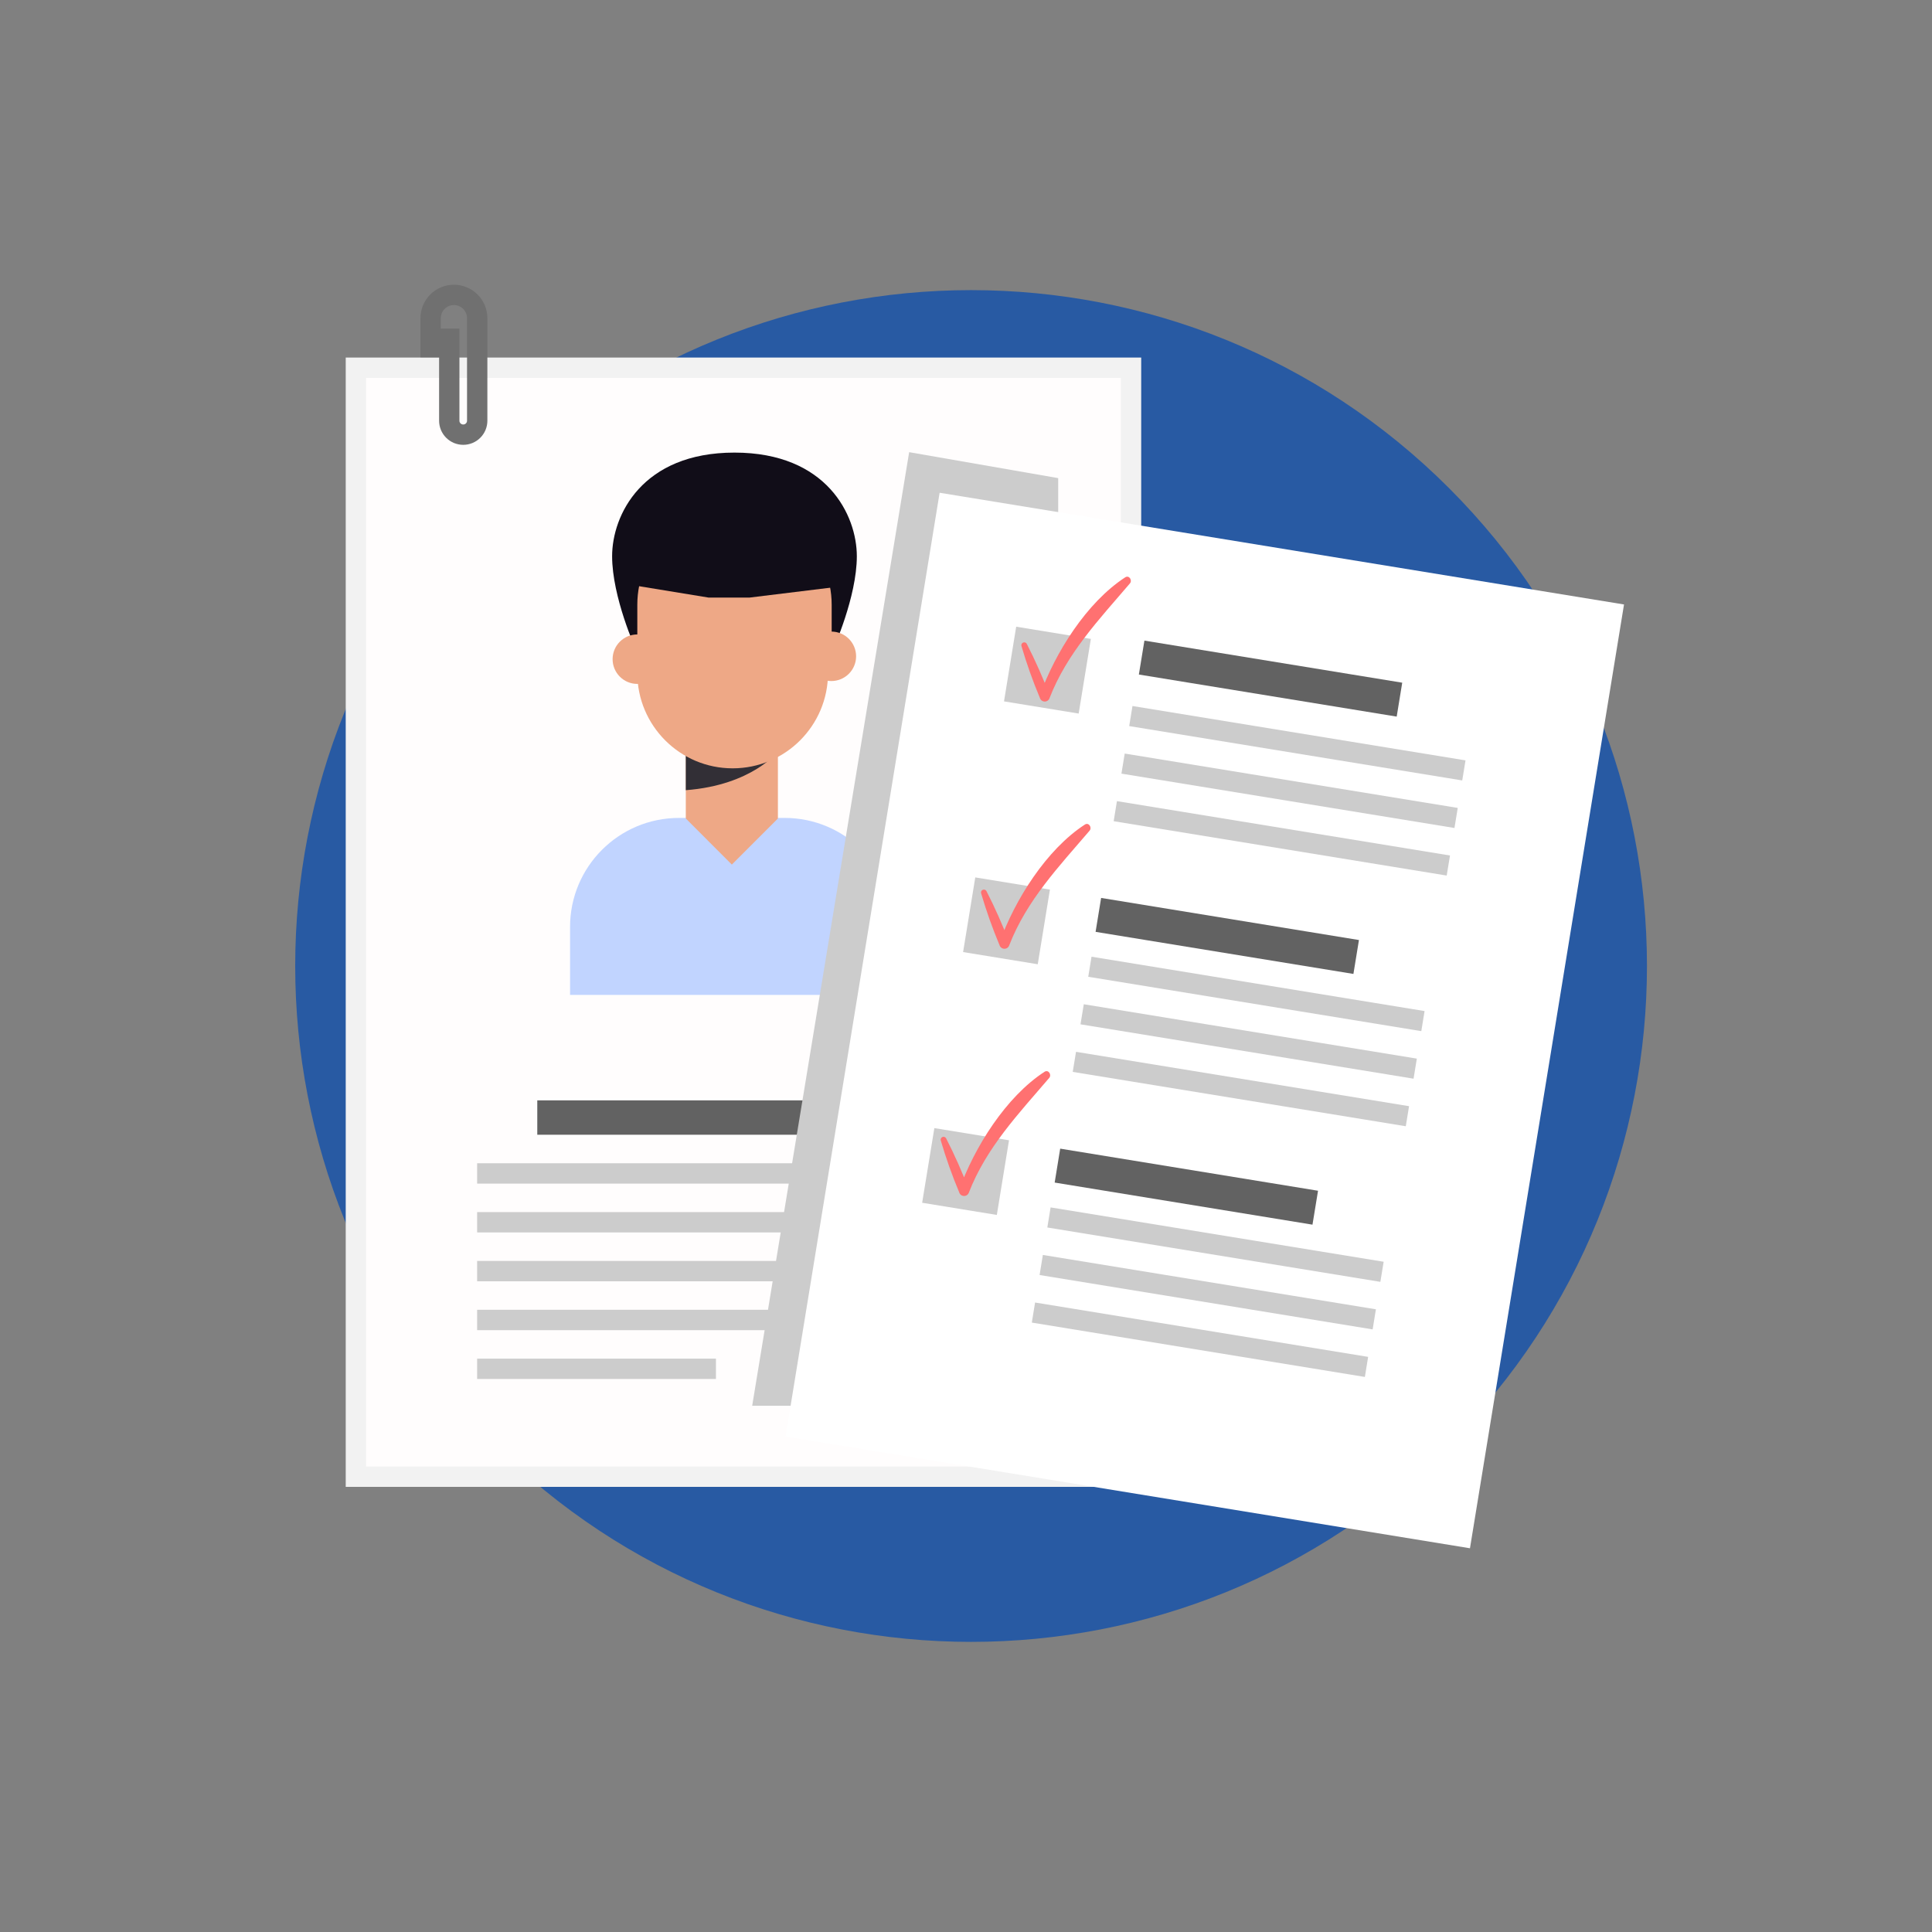 <svg width="95" height="95" viewBox="0 0 95 95" fill="none" xmlns="http://www.w3.org/2000/svg">
<rect x="0" y="0" width="95" height="95" fill="#808080" stroke="none"/>
<path d="M71.25 71C84.229 58.021 84.229 36.979 71.25 24C58.271 11.021 37.229 11.021 24.25 24C11.271 36.979 11.271 58.021 24.25 71C37.229 83.979 58.271 83.979 71.25 71Z" fill="#285AA3"/>
<path d="M17.5 72.612V18.081H55.615V72.612H17.5Z" fill="#FFFDFD" stroke="#F2F2F2"/>
<path d="M28.031 48.922H43.94V45.578C43.94 42.619 41.542 40.219 38.584 40.219H33.386C30.429 40.219 28.031 42.619 28.031 45.578V48.922Z" fill="#C1D4FF"/>
<path d="M35.986 42.513C36.871 41.627 37.366 41.132 38.251 40.247V33.291H33.722V40.247C34.605 41.132 35.102 41.627 35.986 42.513Z" fill="#EEA886"/>
<path d="M36.115 22.255C31.57 22.255 30.099 25.338 30.099 27.351C30.099 29.362 31.264 31.926 31.264 31.926H36.115H40.966C40.966 31.926 42.132 29.362 42.132 27.351C42.132 25.338 40.661 22.255 36.115 22.255Z" fill="#110D18"/>
<path d="M33.722 36.949V38.855C36.992 38.605 38.251 36.949 38.251 36.949H33.722Z" fill="#322F36"/>
<path d="M31.338 33.092C31.338 35.682 33.436 37.78 36.026 37.78C38.616 37.78 40.715 35.682 40.715 33.092C40.715 30.503 38.616 28.404 36.026 28.404C33.436 28.404 31.338 30.503 31.338 33.092Z" fill="#EEA886"/>
<path d="M37.951 34.516H33.683C32.394 34.516 31.338 33.46 31.338 32.169V29.737C31.338 27.108 33.488 24.959 36.116 24.959C38.745 24.959 40.895 27.108 40.895 29.737V31.571C40.895 33.19 39.57 34.516 37.951 34.516Z" fill="#EEA886"/>
<path d="M30.123 32.413C30.123 33.084 30.666 33.629 31.337 33.629C32.011 33.629 32.554 33.084 32.554 32.413C32.554 31.742 32.011 31.197 31.337 31.197C30.666 31.197 30.123 31.742 30.123 32.413Z" fill="#EEA886"/>
<path d="M39.664 32.272C39.664 32.943 40.208 33.488 40.879 33.488C41.551 33.488 42.096 32.943 42.096 32.272C42.096 31.601 41.551 31.056 40.879 31.056C40.208 31.056 39.664 31.601 39.664 32.272Z" fill="#EEA886"/>
<path d="M36.012 23.023C29.637 23.023 30.253 28.633 30.253 28.633L34.836 29.383H36.863L41.773 28.782C41.773 28.782 42.389 23.023 36.012 23.023Z" fill="#110D18"/>
<path d="M21.174 17.568V15.646C21.174 15.342 21.295 15.05 21.51 14.835C21.725 14.621 22.016 14.5 22.32 14.5V14.5C22.47 14.5 22.619 14.53 22.758 14.587C22.897 14.645 23.023 14.729 23.13 14.835C23.236 14.942 23.321 15.068 23.378 15.207C23.436 15.346 23.465 15.495 23.465 15.646V20.686C23.465 20.776 23.448 20.866 23.413 20.949C23.379 21.032 23.328 21.108 23.264 21.172C23.2 21.236 23.125 21.286 23.041 21.321C22.958 21.355 22.868 21.373 22.778 21.373C22.688 21.373 22.599 21.355 22.515 21.321C22.432 21.286 22.356 21.236 22.292 21.172C22.228 21.108 22.178 21.032 22.143 20.949C22.108 20.866 22.091 20.776 22.091 20.686V16.161" stroke="#707070" stroke-miterlimit="10"/>
<path d="M46.695 54.107H26.419V55.797H46.695V54.107Z" fill="#626262"/>
<path d="M49.654 57.199H23.462V58.2H49.654V57.199Z" fill="#CCCCCC"/>
<path d="M49.654 59.601H23.462V60.601H49.654V59.601Z" fill="#CCCCCC"/>
<path d="M49.654 62.003H23.462V63.003H49.654V62.003Z" fill="#CCCCCC"/>
<path d="M49.654 64.405H23.462V65.406H49.654V64.405Z" fill="#CCCCCC"/>
<path d="M35.204 66.807H23.462V67.807H35.204V66.807Z" fill="#CCCCCC"/>
<g style="mix-blend-mode:multiply">
<path d="M52.033 69.125V23.51L44.705 22.234L36.986 69.125H52.033Z" fill="#CCCCCC"/>
</g>
<path d="M79.856 29.723L46.203 24.23L38.628 70.638L72.281 76.131L79.856 29.723Z" fill="white"/>
<path d="M68.95 33.569L56.273 31.5L56 33.168L68.678 35.237L68.95 33.569Z" fill="#626262"/>
<path d="M72.062 37.389L55.686 34.716L55.525 35.703L71.901 38.376L72.062 37.389Z" fill="#CCCCCC"/>
<path d="M71.68 39.727L55.304 37.054L55.143 38.041L71.519 40.714L71.68 39.727Z" fill="#CCCCCC"/>
<path d="M71.299 42.066L54.922 39.393L54.761 40.38L71.137 43.053L71.299 42.066Z" fill="#CCCCCC"/>
<path d="M53.64 31.416L49.968 30.816L49.369 34.488L53.04 35.087L53.64 31.416Z" fill="#CCCCCC"/>
<path d="M66.822 46.223L54.144 44.153L53.872 45.821L66.55 47.89L66.822 46.223Z" fill="#626262"/>
<path d="M70.049 49.716L53.672 47.043L53.511 48.03L69.888 50.703L70.049 49.716Z" fill="#CCCCCC"/>
<path d="M69.668 52.054L53.292 49.381L53.13 50.368L69.507 53.041L69.668 52.054Z" fill="#CCCCCC"/>
<path d="M69.286 54.393L52.91 51.72L52.748 52.707L69.125 55.38L69.286 54.393Z" fill="#CCCCCC"/>
<path d="M51.627 43.743L47.956 43.144L47.357 46.815L51.028 47.414L51.627 43.743Z" fill="#CCCCCC"/>
<path d="M64.81 58.551L52.132 56.481L51.86 58.149L64.537 60.219L64.81 58.551Z" fill="#626262"/>
<path d="M68.037 62.043L51.66 59.37L51.499 60.358L67.875 63.031L68.037 62.043Z" fill="#CCCCCC"/>
<path d="M67.656 64.381L51.279 61.708L51.118 62.695L67.495 65.369L67.656 64.381Z" fill="#CCCCCC"/>
<path d="M67.274 66.72L50.897 64.047L50.736 65.034L67.113 67.707L67.274 66.72Z" fill="#CCCCCC"/>
<path d="M49.615 56.07L45.944 55.471L45.344 59.142L49.016 59.741L49.615 56.07Z" fill="#CCCCCC"/>
<path d="M50.225 31.762C50.48 32.631 50.783 33.485 51.134 34.32C51.15 34.371 51.181 34.416 51.224 34.447C51.267 34.479 51.319 34.496 51.373 34.496C51.426 34.496 51.478 34.479 51.521 34.447C51.564 34.416 51.595 34.371 51.611 34.32C52.467 32.115 54.053 30.452 55.559 28.689C55.692 28.534 55.521 28.263 55.328 28.389C53.433 29.619 51.879 32.1 51.134 34.189H51.611C51.283 33.323 50.907 32.476 50.485 31.652C50.467 31.623 50.44 31.602 50.407 31.591C50.375 31.581 50.34 31.583 50.308 31.596C50.277 31.609 50.251 31.633 50.236 31.663C50.221 31.694 50.217 31.729 50.225 31.762Z" fill="#FF7171"/>
<path d="M48.241 43.919C48.496 44.788 48.8 45.642 49.15 46.478C49.166 46.529 49.198 46.573 49.241 46.605C49.284 46.636 49.336 46.653 49.389 46.653C49.442 46.653 49.494 46.636 49.537 46.605C49.58 46.573 49.612 46.529 49.628 46.478C50.483 44.272 52.069 42.609 53.576 40.847C53.709 40.691 53.538 40.42 53.344 40.546C51.449 41.776 49.895 44.257 49.15 46.346H49.628C49.3 45.48 48.924 44.633 48.502 43.809C48.484 43.78 48.456 43.759 48.423 43.748C48.391 43.738 48.356 43.74 48.325 43.753C48.293 43.766 48.268 43.79 48.252 43.821C48.237 43.851 48.233 43.886 48.241 43.919Z" fill="#FF7171"/>
<path d="M46.258 56.075C46.513 56.944 46.816 57.798 47.167 58.634C47.183 58.685 47.214 58.729 47.257 58.761C47.3 58.792 47.352 58.809 47.405 58.809C47.459 58.809 47.511 58.792 47.553 58.761C47.596 58.729 47.628 58.685 47.644 58.634C48.5 56.429 50.085 54.765 51.592 53.003C51.725 52.847 51.554 52.577 51.36 52.702C49.465 53.933 47.912 56.413 47.167 58.502H47.644C47.316 57.636 46.94 56.789 46.518 55.965C46.5 55.937 46.472 55.915 46.44 55.905C46.407 55.894 46.372 55.896 46.341 55.909C46.31 55.922 46.284 55.946 46.269 55.977C46.253 56.007 46.249 56.042 46.258 56.075Z" fill="#FF7171"/>
</svg>
